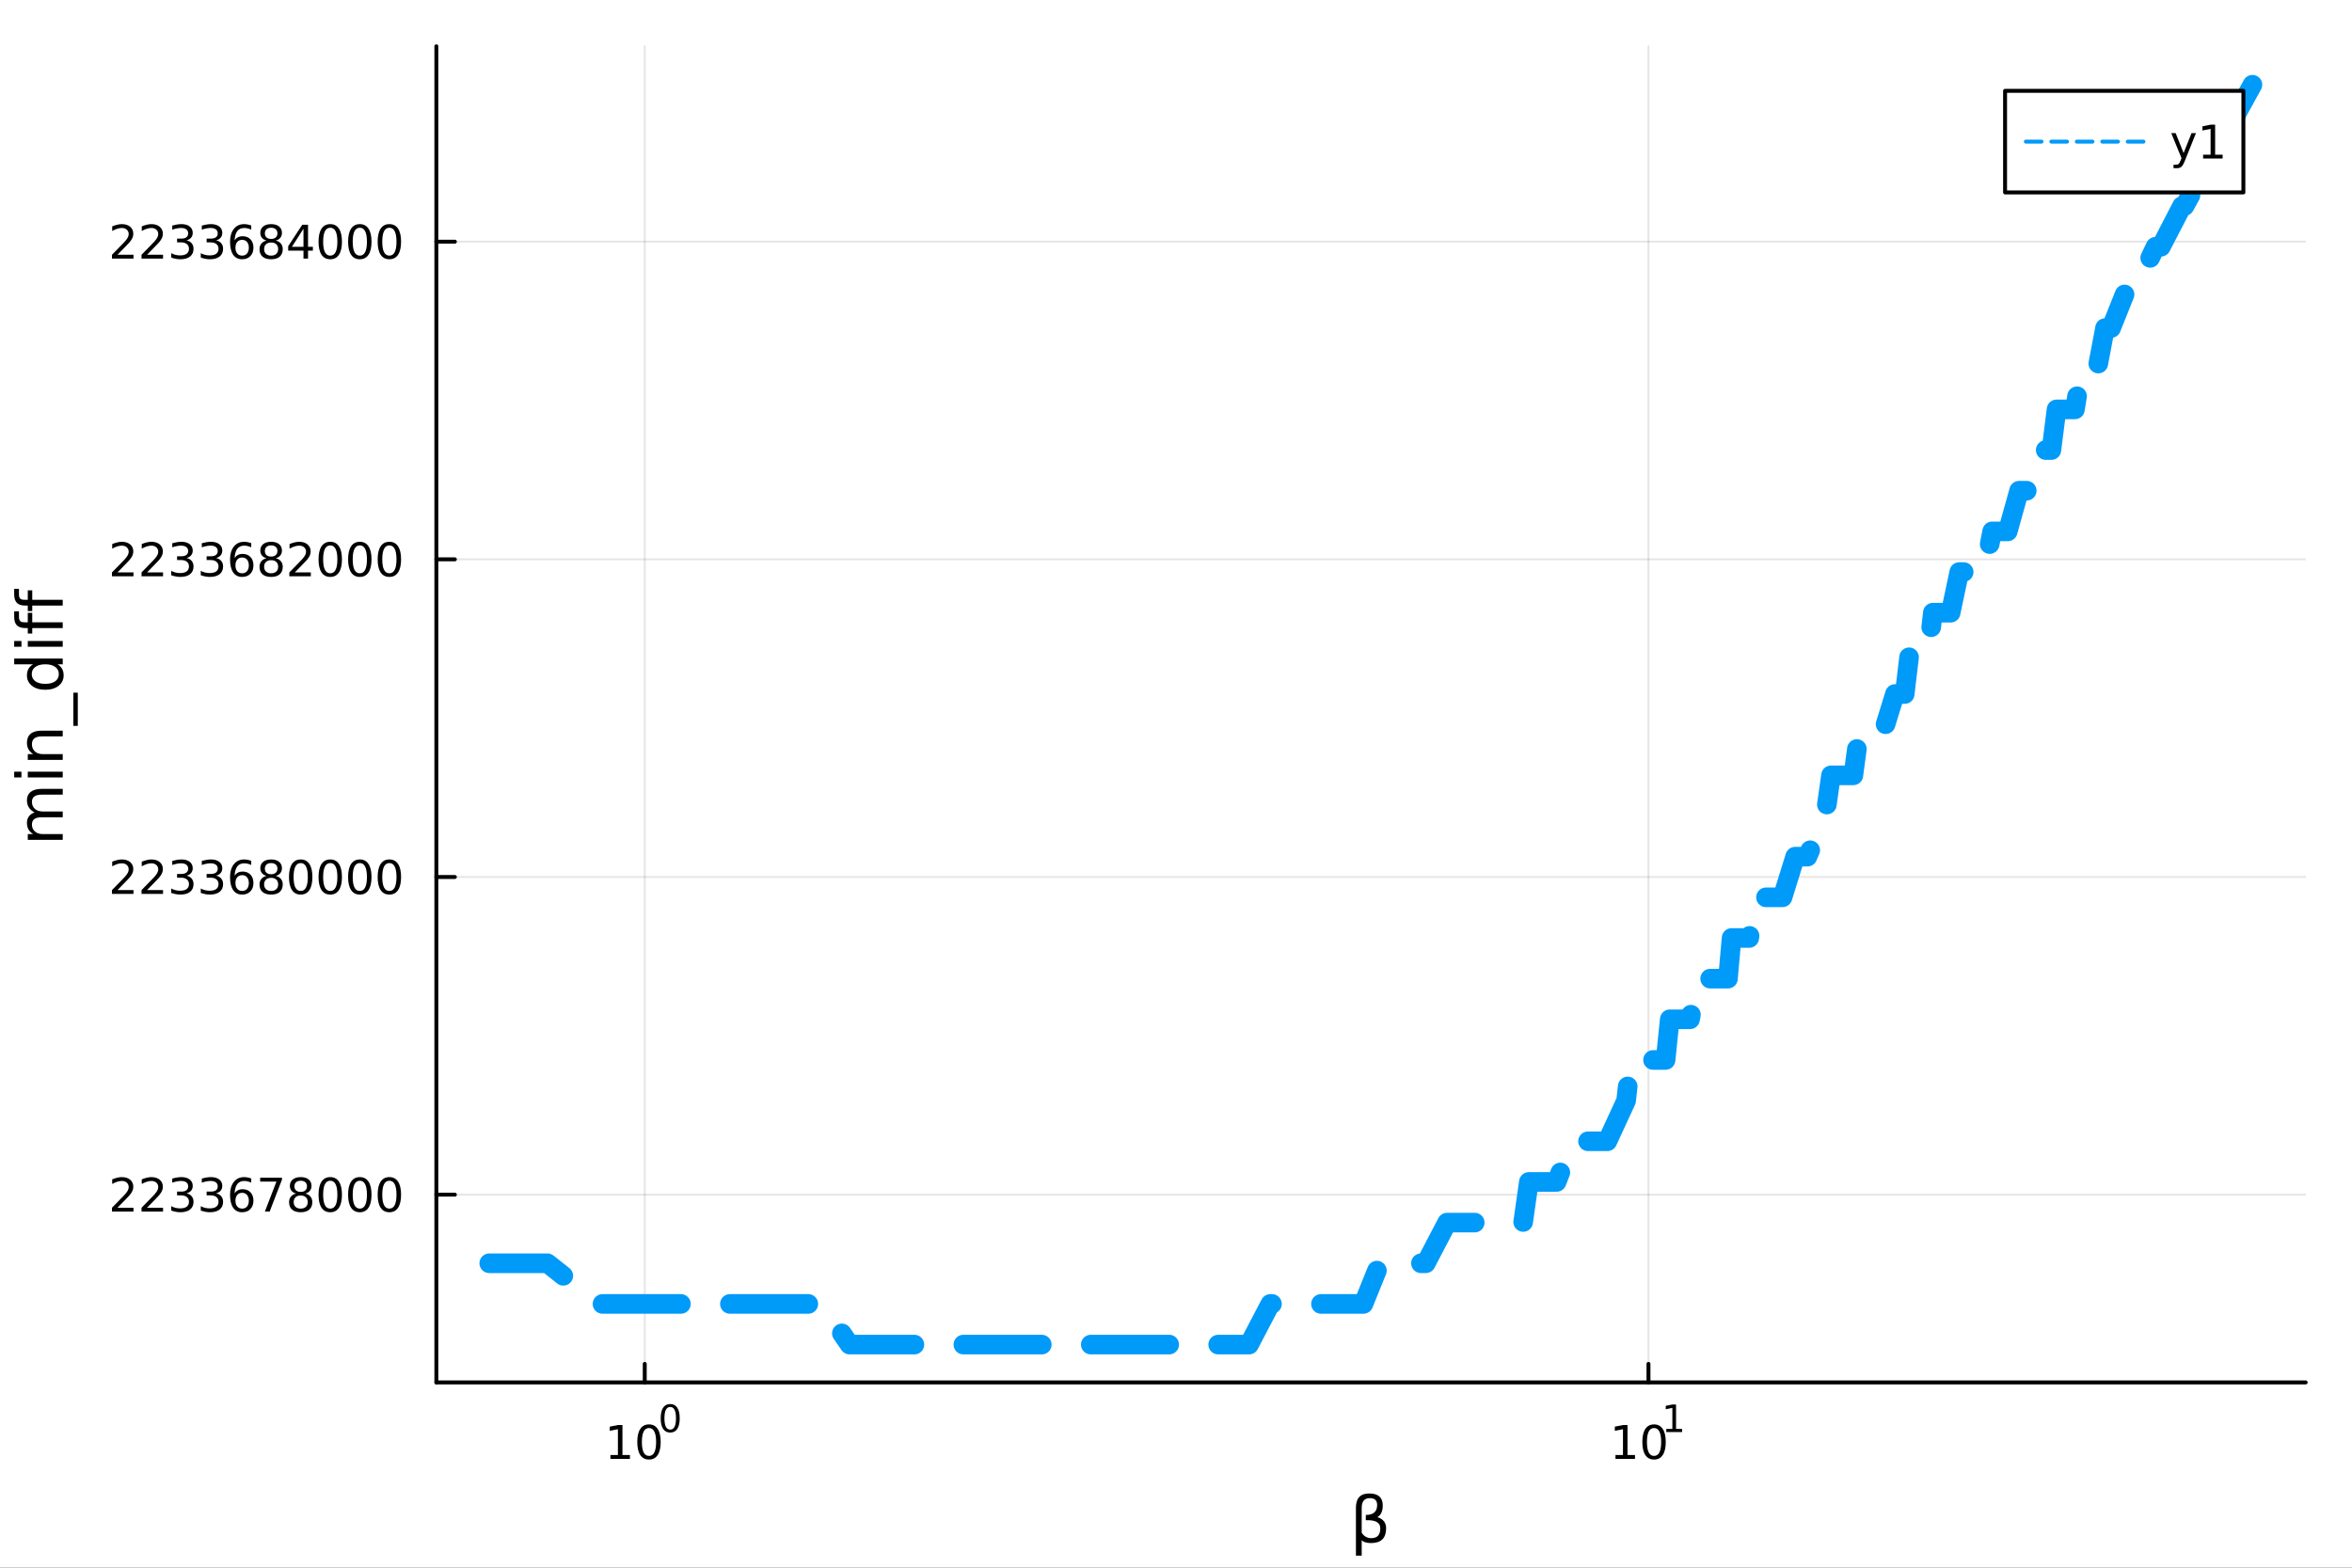 <?xml version="1.0" encoding="utf-8"?>
<svg xmlns="http://www.w3.org/2000/svg" xmlns:xlink="http://www.w3.org/1999/xlink" width="600" height="400" viewBox="0 0 2400 1600">
<rect x="0" y="0" width="2400" height="1600" fill="#333333" stroke="none"/>
<defs>
  <clipPath id="clip610">
    <rect x="0" y="0" width="2400" height="1600"/>
  </clipPath>
</defs>
<path clip-path="url(#clip610)" d="
M0 1600 L2400 1600 L2400 0 L0 0  Z
  " fill="#ffffff" fill-rule="evenodd" fill-opacity="1"/>
<defs>
  <clipPath id="clip611">
    <rect x="480" y="0" width="1681" height="1600"/>
  </clipPath>
</defs>
<path clip-path="url(#clip610)" d="
M445.259 1410.9 L2352.76 1410.9 L2352.76 47.244 L445.259 47.244  Z
  " fill="#ffffff" fill-rule="evenodd" fill-opacity="1"/>
<defs>
  <clipPath id="clip612">
    <rect x="445" y="47" width="1908" height="1365"/>
  </clipPath>
</defs>
<polyline clip-path="url(#clip612)" style="stroke:#000000; stroke-linecap:round; stroke-linejoin:round; stroke-width:2; stroke-opacity:0.1; fill:none" points="
  657.899,1410.9 657.899,47.244 
  "/>
<polyline clip-path="url(#clip612)" style="stroke:#000000; stroke-linecap:round; stroke-linejoin:round; stroke-width:2; stroke-opacity:0.1; fill:none" points="
  1682.12,1410.9 1682.12,47.244 
  "/>
<polyline clip-path="url(#clip610)" style="stroke:#000000; stroke-linecap:round; stroke-linejoin:round; stroke-width:4; stroke-opacity:1; fill:none" points="
  445.259,1410.9 2352.76,1410.9 
  "/>
<polyline clip-path="url(#clip610)" style="stroke:#000000; stroke-linecap:round; stroke-linejoin:round; stroke-width:4; stroke-opacity:1; fill:none" points="
  657.899,1410.9 657.899,1392 
  "/>
<polyline clip-path="url(#clip610)" style="stroke:#000000; stroke-linecap:round; stroke-linejoin:round; stroke-width:4; stroke-opacity:1; fill:none" points="
  1682.12,1410.9 1682.12,1392 
  "/>
<path clip-path="url(#clip610)" d="M622.882 1485.02 L630.521 1485.02 L630.521 1458.66 L622.21 1460.32 L622.21 1456.06 L630.474 1454.4 L635.15 1454.4 L635.15 1485.02 L642.789 1485.02 L642.789 1488.96 L622.882 1488.96 L622.882 1485.02 Z" fill="#000000" fill-rule="evenodd" fill-opacity="1" /><path clip-path="url(#clip610)" d="M662.233 1457.48 Q658.622 1457.48 656.794 1461.04 Q654.988 1464.58 654.988 1471.71 Q654.988 1478.82 656.794 1482.38 Q658.622 1485.92 662.233 1485.92 Q665.868 1485.92 667.673 1482.38 Q669.502 1478.82 669.502 1471.71 Q669.502 1464.58 667.673 1461.04 Q665.868 1457.48 662.233 1457.48 M662.233 1453.77 Q668.044 1453.77 671.099 1458.38 Q674.178 1462.96 674.178 1471.71 Q674.178 1480.44 671.099 1485.04 Q668.044 1489.63 662.233 1489.63 Q656.423 1489.63 653.345 1485.04 Q650.289 1480.44 650.289 1471.71 Q650.289 1462.96 653.345 1458.38 Q656.423 1453.77 662.233 1453.77 Z" fill="#000000" fill-rule="evenodd" fill-opacity="1" /><path clip-path="url(#clip610)" d="M683.883 1435.97 Q680.949 1435.97 679.463 1438.86 Q677.996 1441.74 677.996 1447.53 Q677.996 1453.31 679.463 1456.2 Q680.949 1459.08 683.883 1459.08 Q686.835 1459.08 688.302 1456.2 Q689.788 1453.31 689.788 1447.53 Q689.788 1441.74 688.302 1438.86 Q686.835 1435.97 683.883 1435.97 M683.883 1432.96 Q688.603 1432.96 691.086 1436.7 Q693.587 1440.43 693.587 1447.53 Q693.587 1454.62 691.086 1458.37 Q688.603 1462.09 683.883 1462.09 Q679.162 1462.09 676.66 1458.37 Q674.178 1454.62 674.178 1447.53 Q674.178 1440.43 676.66 1436.7 Q679.162 1432.96 683.883 1432.96 Z" fill="#000000" fill-rule="evenodd" fill-opacity="1" /><path clip-path="url(#clip610)" d="M1648.45 1485.02 L1656.09 1485.02 L1656.09 1458.66 L1647.78 1460.32 L1647.78 1456.06 L1656.04 1454.4 L1660.72 1454.4 L1660.72 1485.02 L1668.36 1485.02 L1668.36 1488.96 L1648.45 1488.96 L1648.45 1485.02 Z" fill="#000000" fill-rule="evenodd" fill-opacity="1" /><path clip-path="url(#clip610)" d="M1687.8 1457.48 Q1684.19 1457.48 1682.36 1461.04 Q1680.56 1464.58 1680.56 1471.71 Q1680.56 1478.82 1682.36 1482.38 Q1684.19 1485.92 1687.8 1485.92 Q1691.44 1485.92 1693.24 1482.38 Q1695.07 1478.82 1695.07 1471.71 Q1695.07 1464.58 1693.24 1461.04 Q1691.44 1457.48 1687.8 1457.48 M1687.8 1453.77 Q1693.61 1453.77 1696.67 1458.38 Q1699.75 1462.96 1699.75 1471.71 Q1699.75 1480.44 1696.67 1485.04 Q1693.61 1489.63 1687.8 1489.63 Q1681.99 1489.63 1678.92 1485.04 Q1675.86 1480.44 1675.86 1471.71 Q1675.86 1462.96 1678.92 1458.38 Q1681.99 1453.77 1687.8 1453.77 Z" fill="#000000" fill-rule="evenodd" fill-opacity="1" /><path clip-path="url(#clip610)" d="M1700.29 1458.35 L1706.5 1458.35 L1706.5 1436.93 L1699.75 1438.28 L1699.75 1434.82 L1706.46 1433.47 L1710.26 1433.47 L1710.26 1458.35 L1716.47 1458.35 L1716.47 1461.55 L1700.29 1461.55 L1700.29 1458.35 Z" fill="#000000" fill-rule="evenodd" fill-opacity="1" /><path clip-path="url(#clip610)" d="M1389.49 1571.99 L1389.49 1587.74 L1383.6 1587.74 L1383.6 1538.76 Q1383.6 1524.25 1397.16 1524.25 Q1410.97 1524.25 1410.97 1536.5 Q1410.97 1545.22 1405.5 1548.4 Q1414.41 1551.27 1414.41 1559.77 Q1414.41 1574.85 1399.07 1574.85 Q1392.32 1574.85 1389.49 1571.99 M1389.49 1564.35 Q1393.02 1569.86 1399.29 1569.86 Q1408.46 1569.86 1408.46 1559.86 Q1408.46 1550.89 1393.69 1551.59 L1393.69 1546.18 Q1405.25 1546.18 1405.25 1535.99 Q1405.25 1529.02 1397.8 1529.02 Q1389.49 1529.02 1389.49 1538.95 L1389.49 1564.35 Z" fill="#000000" fill-rule="evenodd" fill-opacity="1" /><polyline clip-path="url(#clip612)" style="stroke:#000000; stroke-linecap:round; stroke-linejoin:round; stroke-width:2; stroke-opacity:0.1; fill:none" points="
  445.259,1219.28 2352.76,1219.28 
  "/>
<polyline clip-path="url(#clip612)" style="stroke:#000000; stroke-linecap:round; stroke-linejoin:round; stroke-width:2; stroke-opacity:0.1; fill:none" points="
  445.259,895.066 2352.76,895.066 
  "/>
<polyline clip-path="url(#clip612)" style="stroke:#000000; stroke-linecap:round; stroke-linejoin:round; stroke-width:2; stroke-opacity:0.1; fill:none" points="
  445.259,570.856 2352.76,570.856 
  "/>
<polyline clip-path="url(#clip612)" style="stroke:#000000; stroke-linecap:round; stroke-linejoin:round; stroke-width:2; stroke-opacity:0.1; fill:none" points="
  445.259,246.646 2352.76,246.646 
  "/>
<polyline clip-path="url(#clip610)" style="stroke:#000000; stroke-linecap:round; stroke-linejoin:round; stroke-width:4; stroke-opacity:1; fill:none" points="
  445.259,1410.9 445.259,47.244 
  "/>
<polyline clip-path="url(#clip610)" style="stroke:#000000; stroke-linecap:round; stroke-linejoin:round; stroke-width:4; stroke-opacity:1; fill:none" points="
  445.259,1219.28 464.156,1219.28 
  "/>
<polyline clip-path="url(#clip610)" style="stroke:#000000; stroke-linecap:round; stroke-linejoin:round; stroke-width:4; stroke-opacity:1; fill:none" points="
  445.259,895.066 464.156,895.066 
  "/>
<polyline clip-path="url(#clip610)" style="stroke:#000000; stroke-linecap:round; stroke-linejoin:round; stroke-width:4; stroke-opacity:1; fill:none" points="
  445.259,570.856 464.156,570.856 
  "/>
<polyline clip-path="url(#clip610)" style="stroke:#000000; stroke-linecap:round; stroke-linejoin:round; stroke-width:4; stroke-opacity:1; fill:none" points="
  445.259,246.646 464.156,246.646 
  "/>
<path clip-path="url(#clip610)" d="M119.885 1232.62 L136.204 1232.62 L136.204 1236.56 L114.26 1236.56 L114.26 1232.62 Q116.922 1229.87 121.505 1225.24 Q126.112 1220.58 127.292 1219.24 Q129.538 1216.72 130.417 1214.98 Q131.32 1213.22 131.32 1211.53 Q131.32 1208.78 129.376 1207.04 Q127.455 1205.31 124.353 1205.31 Q122.154 1205.31 119.7 1206.07 Q117.269 1206.83 114.492 1208.38 L114.492 1203.66 Q117.316 1202.53 119.769 1201.95 Q122.223 1201.37 124.26 1201.37 Q129.63 1201.37 132.825 1204.06 Q136.019 1206.74 136.019 1211.23 Q136.019 1213.36 135.209 1215.28 Q134.422 1217.18 132.316 1219.77 Q131.737 1220.44 128.635 1223.66 Q125.533 1226.86 119.885 1232.62 Z" fill="#000000" fill-rule="evenodd" fill-opacity="1" /><path clip-path="url(#clip610)" d="M150.047 1232.62 L166.366 1232.62 L166.366 1236.56 L144.422 1236.56 L144.422 1232.62 Q147.084 1229.87 151.667 1225.24 Q156.274 1220.58 157.454 1219.24 Q159.7 1216.72 160.579 1214.98 Q161.482 1213.22 161.482 1211.53 Q161.482 1208.78 159.538 1207.04 Q157.616 1205.31 154.515 1205.31 Q152.316 1205.31 149.862 1206.07 Q147.431 1206.83 144.654 1208.38 L144.654 1203.66 Q147.478 1202.53 149.931 1201.95 Q152.385 1201.37 154.422 1201.37 Q159.792 1201.37 162.987 1204.06 Q166.181 1206.74 166.181 1211.23 Q166.181 1213.36 165.371 1215.28 Q164.584 1217.18 162.477 1219.77 Q161.899 1220.44 158.797 1223.66 Q155.695 1226.86 150.047 1232.62 Z" fill="#000000" fill-rule="evenodd" fill-opacity="1" /><path clip-path="url(#clip610)" d="M190.348 1217.92 Q193.704 1218.64 195.579 1220.91 Q197.477 1223.18 197.477 1226.51 Q197.477 1231.63 193.959 1234.43 Q190.44 1237.23 183.959 1237.23 Q181.783 1237.23 179.468 1236.79 Q177.176 1236.37 174.723 1235.51 L174.723 1231 Q176.667 1232.13 178.982 1232.71 Q181.297 1233.29 183.82 1233.29 Q188.218 1233.29 190.51 1231.56 Q192.825 1229.82 192.825 1226.51 Q192.825 1223.45 190.672 1221.74 Q188.542 1220 184.723 1220 L180.695 1220 L180.695 1216.16 L184.908 1216.16 Q188.357 1216.16 190.186 1214.8 Q192.014 1213.41 192.014 1210.82 Q192.014 1208.15 190.116 1206.74 Q188.241 1205.31 184.723 1205.31 Q182.801 1205.31 180.602 1205.72 Q178.403 1206.14 175.764 1207.02 L175.764 1202.85 Q178.426 1202.11 180.741 1201.74 Q183.079 1201.37 185.139 1201.37 Q190.463 1201.37 193.565 1203.8 Q196.667 1206.21 196.667 1210.33 Q196.667 1213.2 195.024 1215.19 Q193.38 1217.16 190.348 1217.92 Z" fill="#000000" fill-rule="evenodd" fill-opacity="1" /><path clip-path="url(#clip610)" d="M220.51 1217.92 Q223.866 1218.64 225.741 1220.91 Q227.639 1223.18 227.639 1226.51 Q227.639 1231.63 224.121 1234.43 Q220.602 1237.23 214.121 1237.23 Q211.945 1237.23 209.63 1236.79 Q207.338 1236.37 204.885 1235.51 L204.885 1231 Q206.829 1232.13 209.144 1232.71 Q211.459 1233.29 213.982 1233.29 Q218.38 1233.29 220.672 1231.56 Q222.986 1229.82 222.986 1226.51 Q222.986 1223.45 220.834 1221.74 Q218.704 1220 214.885 1220 L210.857 1220 L210.857 1216.16 L215.07 1216.16 Q218.519 1216.16 220.348 1214.8 Q222.176 1213.41 222.176 1210.82 Q222.176 1208.15 220.278 1206.74 Q218.403 1205.31 214.885 1205.31 Q212.963 1205.31 210.764 1205.72 Q208.565 1206.14 205.926 1207.02 L205.926 1202.85 Q208.588 1202.11 210.903 1201.74 Q213.241 1201.37 215.301 1201.37 Q220.625 1201.37 223.727 1203.8 Q226.829 1206.21 226.829 1210.33 Q226.829 1213.2 225.185 1215.19 Q223.542 1217.16 220.51 1217.92 Z" fill="#000000" fill-rule="evenodd" fill-opacity="1" /><path clip-path="url(#clip610)" d="M247.084 1217.41 Q243.935 1217.41 242.084 1219.57 Q240.255 1221.72 240.255 1225.47 Q240.255 1229.19 242.084 1231.37 Q243.935 1233.52 247.084 1233.52 Q250.232 1233.52 252.06 1231.37 Q253.912 1229.19 253.912 1225.47 Q253.912 1221.72 252.06 1219.57 Q250.232 1217.41 247.084 1217.41 M256.366 1202.76 L256.366 1207.02 Q254.607 1206.19 252.801 1205.75 Q251.019 1205.31 249.259 1205.31 Q244.63 1205.31 242.176 1208.43 Q239.746 1211.56 239.398 1217.88 Q240.764 1215.86 242.824 1214.8 Q244.884 1213.71 247.361 1213.71 Q252.57 1213.71 255.579 1216.88 Q258.611 1220.03 258.611 1225.47 Q258.611 1230.79 255.463 1234.01 Q252.315 1237.23 247.084 1237.23 Q241.088 1237.23 237.917 1232.64 Q234.746 1228.04 234.746 1219.31 Q234.746 1211.12 238.634 1206.25 Q242.523 1201.37 249.074 1201.37 Q250.833 1201.37 252.616 1201.72 Q254.421 1202.07 256.366 1202.76 Z" fill="#000000" fill-rule="evenodd" fill-opacity="1" /><path clip-path="url(#clip610)" d="M265.486 1202 L287.708 1202 L287.708 1203.99 L275.162 1236.56 L270.278 1236.56 L282.083 1205.93 L265.486 1205.93 L265.486 1202 Z" fill="#000000" fill-rule="evenodd" fill-opacity="1" /><path clip-path="url(#clip610)" d="M306.829 1220.14 Q303.495 1220.14 301.574 1221.93 Q299.676 1223.71 299.676 1226.83 Q299.676 1229.96 301.574 1231.74 Q303.495 1233.52 306.829 1233.52 Q310.162 1233.52 312.083 1231.74 Q314.004 1229.94 314.004 1226.83 Q314.004 1223.71 312.083 1221.93 Q310.185 1220.14 306.829 1220.14 M302.153 1218.15 Q299.143 1217.41 297.454 1215.35 Q295.787 1213.29 295.787 1210.33 Q295.787 1206.19 298.727 1203.78 Q301.69 1201.37 306.829 1201.37 Q311.991 1201.37 314.93 1203.78 Q317.87 1206.19 317.87 1210.33 Q317.87 1213.29 316.18 1215.35 Q314.514 1217.41 311.528 1218.15 Q314.907 1218.94 316.782 1221.23 Q318.68 1223.52 318.68 1226.83 Q318.68 1231.86 315.602 1234.54 Q312.546 1237.23 306.829 1237.23 Q301.111 1237.23 298.032 1234.54 Q294.977 1231.86 294.977 1226.83 Q294.977 1223.52 296.875 1221.23 Q298.773 1218.94 302.153 1218.15 M300.44 1210.77 Q300.44 1213.45 302.106 1214.96 Q303.796 1216.46 306.829 1216.46 Q309.838 1216.46 311.528 1214.96 Q313.241 1213.45 313.241 1210.77 Q313.241 1208.08 311.528 1206.58 Q309.838 1205.07 306.829 1205.07 Q303.796 1205.07 302.106 1206.58 Q300.44 1208.08 300.44 1210.77 Z" fill="#000000" fill-rule="evenodd" fill-opacity="1" /><path clip-path="url(#clip610)" d="M336.99 1205.07 Q333.379 1205.07 331.551 1208.64 Q329.745 1212.18 329.745 1219.31 Q329.745 1226.42 331.551 1229.98 Q333.379 1233.52 336.99 1233.52 Q340.625 1233.52 342.43 1229.98 Q344.259 1226.42 344.259 1219.31 Q344.259 1212.18 342.43 1208.64 Q340.625 1205.07 336.99 1205.07 M336.99 1201.37 Q342.801 1201.37 345.856 1205.98 Q348.935 1210.56 348.935 1219.31 Q348.935 1228.04 345.856 1232.64 Q342.801 1237.23 336.99 1237.23 Q331.18 1237.23 328.102 1232.64 Q325.046 1228.04 325.046 1219.31 Q325.046 1210.56 328.102 1205.98 Q331.18 1201.37 336.99 1201.37 Z" fill="#000000" fill-rule="evenodd" fill-opacity="1" /><path clip-path="url(#clip610)" d="M367.152 1205.07 Q363.541 1205.07 361.713 1208.64 Q359.907 1212.18 359.907 1219.31 Q359.907 1226.42 361.713 1229.98 Q363.541 1233.52 367.152 1233.52 Q370.787 1233.52 372.592 1229.98 Q374.421 1226.42 374.421 1219.31 Q374.421 1212.18 372.592 1208.64 Q370.787 1205.07 367.152 1205.07 M367.152 1201.37 Q372.962 1201.37 376.018 1205.98 Q379.097 1210.56 379.097 1219.31 Q379.097 1228.04 376.018 1232.64 Q372.962 1237.23 367.152 1237.23 Q361.342 1237.23 358.263 1232.64 Q355.208 1228.04 355.208 1219.31 Q355.208 1210.56 358.263 1205.98 Q361.342 1201.37 367.152 1201.37 Z" fill="#000000" fill-rule="evenodd" fill-opacity="1" /><path clip-path="url(#clip610)" d="M397.314 1205.07 Q393.703 1205.07 391.874 1208.64 Q390.069 1212.18 390.069 1219.31 Q390.069 1226.42 391.874 1229.98 Q393.703 1233.52 397.314 1233.52 Q400.948 1233.52 402.754 1229.98 Q404.583 1226.42 404.583 1219.31 Q404.583 1212.18 402.754 1208.64 Q400.948 1205.07 397.314 1205.07 M397.314 1201.37 Q403.124 1201.37 406.18 1205.98 Q409.259 1210.56 409.259 1219.31 Q409.259 1228.04 406.18 1232.64 Q403.124 1237.23 397.314 1237.23 Q391.504 1237.23 388.425 1232.64 Q385.37 1228.04 385.37 1219.31 Q385.37 1210.56 388.425 1205.98 Q391.504 1201.37 397.314 1201.37 Z" fill="#000000" fill-rule="evenodd" fill-opacity="1" /><path clip-path="url(#clip610)" d="M119.885 908.411 L136.204 908.411 L136.204 912.346 L114.26 912.346 L114.26 908.411 Q116.922 905.656 121.505 901.026 Q126.112 896.374 127.292 895.031 Q129.538 892.508 130.417 890.772 Q131.32 889.013 131.32 887.323 Q131.32 884.568 129.376 882.832 Q127.455 881.096 124.353 881.096 Q122.154 881.096 119.7 881.86 Q117.269 882.624 114.492 884.175 L114.492 879.452 Q117.316 878.318 119.769 877.74 Q122.223 877.161 124.26 877.161 Q129.63 877.161 132.825 879.846 Q136.019 882.531 136.019 887.022 Q136.019 889.151 135.209 891.073 Q134.422 892.971 132.316 895.563 Q131.737 896.235 128.635 899.452 Q125.533 902.647 119.885 908.411 Z" fill="#000000" fill-rule="evenodd" fill-opacity="1" /><path clip-path="url(#clip610)" d="M150.047 908.411 L166.366 908.411 L166.366 912.346 L144.422 912.346 L144.422 908.411 Q147.084 905.656 151.667 901.026 Q156.274 896.374 157.454 895.031 Q159.7 892.508 160.579 890.772 Q161.482 889.013 161.482 887.323 Q161.482 884.568 159.538 882.832 Q157.616 881.096 154.515 881.096 Q152.316 881.096 149.862 881.86 Q147.431 882.624 144.654 884.175 L144.654 879.452 Q147.478 878.318 149.931 877.74 Q152.385 877.161 154.422 877.161 Q159.792 877.161 162.987 879.846 Q166.181 882.531 166.181 887.022 Q166.181 889.151 165.371 891.073 Q164.584 892.971 162.477 895.563 Q161.899 896.235 158.797 899.452 Q155.695 902.647 150.047 908.411 Z" fill="#000000" fill-rule="evenodd" fill-opacity="1" /><path clip-path="url(#clip610)" d="M190.348 893.712 Q193.704 894.429 195.579 896.698 Q197.477 898.966 197.477 902.3 Q197.477 907.415 193.959 910.216 Q190.44 913.017 183.959 913.017 Q181.783 913.017 179.468 912.577 Q177.176 912.161 174.723 911.304 L174.723 906.79 Q176.667 907.925 178.982 908.503 Q181.297 909.082 183.82 909.082 Q188.218 909.082 190.51 907.346 Q192.825 905.61 192.825 902.3 Q192.825 899.244 190.672 897.531 Q188.542 895.795 184.723 895.795 L180.695 895.795 L180.695 891.952 L184.908 891.952 Q188.357 891.952 190.186 890.587 Q192.014 889.198 192.014 886.605 Q192.014 883.943 190.116 882.531 Q188.241 881.096 184.723 881.096 Q182.801 881.096 180.602 881.513 Q178.403 881.929 175.764 882.809 L175.764 878.642 Q178.426 877.902 180.741 877.531 Q183.079 877.161 185.139 877.161 Q190.463 877.161 193.565 879.591 Q196.667 881.999 196.667 886.119 Q196.667 888.989 195.024 890.98 Q193.38 892.948 190.348 893.712 Z" fill="#000000" fill-rule="evenodd" fill-opacity="1" /><path clip-path="url(#clip610)" d="M220.51 893.712 Q223.866 894.429 225.741 896.698 Q227.639 898.966 227.639 902.3 Q227.639 907.415 224.121 910.216 Q220.602 913.017 214.121 913.017 Q211.945 913.017 209.63 912.577 Q207.338 912.161 204.885 911.304 L204.885 906.79 Q206.829 907.925 209.144 908.503 Q211.459 909.082 213.982 909.082 Q218.38 909.082 220.672 907.346 Q222.986 905.61 222.986 902.3 Q222.986 899.244 220.834 897.531 Q218.704 895.795 214.885 895.795 L210.857 895.795 L210.857 891.952 L215.07 891.952 Q218.519 891.952 220.348 890.587 Q222.176 889.198 222.176 886.605 Q222.176 883.943 220.278 882.531 Q218.403 881.096 214.885 881.096 Q212.963 881.096 210.764 881.513 Q208.565 881.929 205.926 882.809 L205.926 878.642 Q208.588 877.902 210.903 877.531 Q213.241 877.161 215.301 877.161 Q220.625 877.161 223.727 879.591 Q226.829 881.999 226.829 886.119 Q226.829 888.989 225.185 890.98 Q223.542 892.948 220.51 893.712 Z" fill="#000000" fill-rule="evenodd" fill-opacity="1" /><path clip-path="url(#clip610)" d="M247.084 893.202 Q243.935 893.202 242.084 895.355 Q240.255 897.508 240.255 901.258 Q240.255 904.985 242.084 907.161 Q243.935 909.313 247.084 909.313 Q250.232 909.313 252.06 907.161 Q253.912 904.985 253.912 901.258 Q253.912 897.508 252.06 895.355 Q250.232 893.202 247.084 893.202 M256.366 878.55 L256.366 882.809 Q254.607 881.976 252.801 881.536 Q251.019 881.096 249.259 881.096 Q244.63 881.096 242.176 884.221 Q239.746 887.346 239.398 893.665 Q240.764 891.651 242.824 890.587 Q244.884 889.499 247.361 889.499 Q252.57 889.499 255.579 892.67 Q258.611 895.818 258.611 901.258 Q258.611 906.582 255.463 909.8 Q252.315 913.017 247.084 913.017 Q241.088 913.017 237.917 908.434 Q234.746 903.827 234.746 895.101 Q234.746 886.906 238.634 882.045 Q242.523 877.161 249.074 877.161 Q250.833 877.161 252.616 877.508 Q254.421 877.855 256.366 878.55 Z" fill="#000000" fill-rule="evenodd" fill-opacity="1" /><path clip-path="url(#clip610)" d="M276.667 895.934 Q273.333 895.934 271.412 897.716 Q269.514 899.499 269.514 902.624 Q269.514 905.749 271.412 907.531 Q273.333 909.313 276.667 909.313 Q280 909.313 281.921 907.531 Q283.843 905.725 283.843 902.624 Q283.843 899.499 281.921 897.716 Q280.023 895.934 276.667 895.934 M271.991 893.943 Q268.982 893.202 267.292 891.142 Q265.625 889.082 265.625 886.119 Q265.625 881.976 268.565 879.568 Q271.528 877.161 276.667 877.161 Q281.829 877.161 284.769 879.568 Q287.708 881.976 287.708 886.119 Q287.708 889.082 286.018 891.142 Q284.352 893.202 281.366 893.943 Q284.745 894.73 286.62 897.022 Q288.518 899.313 288.518 902.624 Q288.518 907.647 285.44 910.332 Q282.384 913.017 276.667 913.017 Q270.949 913.017 267.87 910.332 Q264.815 907.647 264.815 902.624 Q264.815 899.313 266.713 897.022 Q268.611 894.73 271.991 893.943 M270.278 886.559 Q270.278 889.244 271.944 890.749 Q273.634 892.253 276.667 892.253 Q279.676 892.253 281.366 890.749 Q283.079 889.244 283.079 886.559 Q283.079 883.874 281.366 882.369 Q279.676 880.864 276.667 880.864 Q273.634 880.864 271.944 882.369 Q270.278 883.874 270.278 886.559 Z" fill="#000000" fill-rule="evenodd" fill-opacity="1" /><path clip-path="url(#clip610)" d="M306.829 880.864 Q303.217 880.864 301.389 884.429 Q299.583 887.971 299.583 895.101 Q299.583 902.207 301.389 905.772 Q303.217 909.313 306.829 909.313 Q310.463 909.313 312.268 905.772 Q314.097 902.207 314.097 895.101 Q314.097 887.971 312.268 884.429 Q310.463 880.864 306.829 880.864 M306.829 877.161 Q312.639 877.161 315.694 881.767 Q318.773 886.351 318.773 895.101 Q318.773 903.827 315.694 908.434 Q312.639 913.017 306.829 913.017 Q301.018 913.017 297.94 908.434 Q294.884 903.827 294.884 895.101 Q294.884 886.351 297.94 881.767 Q301.018 877.161 306.829 877.161 Z" fill="#000000" fill-rule="evenodd" fill-opacity="1" /><path clip-path="url(#clip610)" d="M336.99 880.864 Q333.379 880.864 331.551 884.429 Q329.745 887.971 329.745 895.101 Q329.745 902.207 331.551 905.772 Q333.379 909.313 336.99 909.313 Q340.625 909.313 342.43 905.772 Q344.259 902.207 344.259 895.101 Q344.259 887.971 342.43 884.429 Q340.625 880.864 336.99 880.864 M336.99 877.161 Q342.801 877.161 345.856 881.767 Q348.935 886.351 348.935 895.101 Q348.935 903.827 345.856 908.434 Q342.801 913.017 336.99 913.017 Q331.18 913.017 328.102 908.434 Q325.046 903.827 325.046 895.101 Q325.046 886.351 328.102 881.767 Q331.18 877.161 336.99 877.161 Z" fill="#000000" fill-rule="evenodd" fill-opacity="1" /><path clip-path="url(#clip610)" d="M367.152 880.864 Q363.541 880.864 361.713 884.429 Q359.907 887.971 359.907 895.101 Q359.907 902.207 361.713 905.772 Q363.541 909.313 367.152 909.313 Q370.787 909.313 372.592 905.772 Q374.421 902.207 374.421 895.101 Q374.421 887.971 372.592 884.429 Q370.787 880.864 367.152 880.864 M367.152 877.161 Q372.962 877.161 376.018 881.767 Q379.097 886.351 379.097 895.101 Q379.097 903.827 376.018 908.434 Q372.962 913.017 367.152 913.017 Q361.342 913.017 358.263 908.434 Q355.208 903.827 355.208 895.101 Q355.208 886.351 358.263 881.767 Q361.342 877.161 367.152 877.161 Z" fill="#000000" fill-rule="evenodd" fill-opacity="1" /><path clip-path="url(#clip610)" d="M397.314 880.864 Q393.703 880.864 391.874 884.429 Q390.069 887.971 390.069 895.101 Q390.069 902.207 391.874 905.772 Q393.703 909.313 397.314 909.313 Q400.948 909.313 402.754 905.772 Q404.583 902.207 404.583 895.101 Q404.583 887.971 402.754 884.429 Q400.948 880.864 397.314 880.864 M397.314 877.161 Q403.124 877.161 406.18 881.767 Q409.259 886.351 409.259 895.101 Q409.259 903.827 406.18 908.434 Q403.124 913.017 397.314 913.017 Q391.504 913.017 388.425 908.434 Q385.37 903.827 385.37 895.101 Q385.37 886.351 388.425 881.767 Q391.504 877.161 397.314 877.161 Z" fill="#000000" fill-rule="evenodd" fill-opacity="1" /><path clip-path="url(#clip610)" d="M119.885 584.201 L136.204 584.201 L136.204 588.136 L114.26 588.136 L114.26 584.201 Q116.922 581.446 121.505 576.817 Q126.112 572.164 127.292 570.821 Q129.538 568.298 130.417 566.562 Q131.32 564.803 131.32 563.113 Q131.32 560.358 129.376 558.622 Q127.455 556.886 124.353 556.886 Q122.154 556.886 119.7 557.65 Q117.269 558.414 114.492 559.965 L114.492 555.243 Q117.316 554.108 119.769 553.53 Q122.223 552.951 124.26 552.951 Q129.63 552.951 132.825 555.636 Q136.019 558.321 136.019 562.812 Q136.019 564.942 135.209 566.863 Q134.422 568.761 132.316 571.354 Q131.737 572.025 128.635 575.243 Q125.533 578.437 119.885 584.201 Z" fill="#000000" fill-rule="evenodd" fill-opacity="1" /><path clip-path="url(#clip610)" d="M150.047 584.201 L166.366 584.201 L166.366 588.136 L144.422 588.136 L144.422 584.201 Q147.084 581.446 151.667 576.817 Q156.274 572.164 157.454 570.821 Q159.7 568.298 160.579 566.562 Q161.482 564.803 161.482 563.113 Q161.482 560.358 159.538 558.622 Q157.616 556.886 154.515 556.886 Q152.316 556.886 149.862 557.65 Q147.431 558.414 144.654 559.965 L144.654 555.243 Q147.478 554.108 149.931 553.53 Q152.385 552.951 154.422 552.951 Q159.792 552.951 162.987 555.636 Q166.181 558.321 166.181 562.812 Q166.181 564.942 165.371 566.863 Q164.584 568.761 162.477 571.354 Q161.899 572.025 158.797 575.243 Q155.695 578.437 150.047 584.201 Z" fill="#000000" fill-rule="evenodd" fill-opacity="1" /><path clip-path="url(#clip610)" d="M190.348 569.502 Q193.704 570.219 195.579 572.488 Q197.477 574.756 197.477 578.09 Q197.477 583.205 193.959 586.006 Q190.44 588.807 183.959 588.807 Q181.783 588.807 179.468 588.367 Q177.176 587.951 174.723 587.094 L174.723 582.58 Q176.667 583.715 178.982 584.293 Q181.297 584.872 183.82 584.872 Q188.218 584.872 190.51 583.136 Q192.825 581.4 192.825 578.09 Q192.825 575.034 190.672 573.321 Q188.542 571.585 184.723 571.585 L180.695 571.585 L180.695 567.743 L184.908 567.743 Q188.357 567.743 190.186 566.377 Q192.014 564.988 192.014 562.395 Q192.014 559.733 190.116 558.321 Q188.241 556.886 184.723 556.886 Q182.801 556.886 180.602 557.303 Q178.403 557.719 175.764 558.599 L175.764 554.432 Q178.426 553.692 180.741 553.321 Q183.079 552.951 185.139 552.951 Q190.463 552.951 193.565 555.382 Q196.667 557.789 196.667 561.909 Q196.667 564.78 195.024 566.77 Q193.38 568.738 190.348 569.502 Z" fill="#000000" fill-rule="evenodd" fill-opacity="1" /><path clip-path="url(#clip610)" d="M220.51 569.502 Q223.866 570.219 225.741 572.488 Q227.639 574.756 227.639 578.09 Q227.639 583.205 224.121 586.006 Q220.602 588.807 214.121 588.807 Q211.945 588.807 209.63 588.367 Q207.338 587.951 204.885 587.094 L204.885 582.58 Q206.829 583.715 209.144 584.293 Q211.459 584.872 213.982 584.872 Q218.38 584.872 220.672 583.136 Q222.986 581.4 222.986 578.09 Q222.986 575.034 220.834 573.321 Q218.704 571.585 214.885 571.585 L210.857 571.585 L210.857 567.743 L215.07 567.743 Q218.519 567.743 220.348 566.377 Q222.176 564.988 222.176 562.395 Q222.176 559.733 220.278 558.321 Q218.403 556.886 214.885 556.886 Q212.963 556.886 210.764 557.303 Q208.565 557.719 205.926 558.599 L205.926 554.432 Q208.588 553.692 210.903 553.321 Q213.241 552.951 215.301 552.951 Q220.625 552.951 223.727 555.382 Q226.829 557.789 226.829 561.909 Q226.829 564.78 225.185 566.77 Q223.542 568.738 220.51 569.502 Z" fill="#000000" fill-rule="evenodd" fill-opacity="1" /><path clip-path="url(#clip610)" d="M247.084 568.993 Q243.935 568.993 242.084 571.145 Q240.255 573.298 240.255 577.048 Q240.255 580.775 242.084 582.951 Q243.935 585.104 247.084 585.104 Q250.232 585.104 252.06 582.951 Q253.912 580.775 253.912 577.048 Q253.912 573.298 252.06 571.145 Q250.232 568.993 247.084 568.993 M256.366 554.34 L256.366 558.599 Q254.607 557.766 252.801 557.326 Q251.019 556.886 249.259 556.886 Q244.63 556.886 242.176 560.011 Q239.746 563.136 239.398 569.456 Q240.764 567.442 242.824 566.377 Q244.884 565.289 247.361 565.289 Q252.57 565.289 255.579 568.46 Q258.611 571.608 258.611 577.048 Q258.611 582.372 255.463 585.59 Q252.315 588.807 247.084 588.807 Q241.088 588.807 237.917 584.224 Q234.746 579.617 234.746 570.891 Q234.746 562.696 238.634 557.835 Q242.523 552.951 249.074 552.951 Q250.833 552.951 252.616 553.298 Q254.421 553.645 256.366 554.34 Z" fill="#000000" fill-rule="evenodd" fill-opacity="1" /><path clip-path="url(#clip610)" d="M276.667 571.724 Q273.333 571.724 271.412 573.506 Q269.514 575.289 269.514 578.414 Q269.514 581.539 271.412 583.321 Q273.333 585.104 276.667 585.104 Q280 585.104 281.921 583.321 Q283.843 581.516 283.843 578.414 Q283.843 575.289 281.921 573.506 Q280.023 571.724 276.667 571.724 M271.991 569.733 Q268.982 568.993 267.292 566.932 Q265.625 564.872 265.625 561.909 Q265.625 557.766 268.565 555.358 Q271.528 552.951 276.667 552.951 Q281.829 552.951 284.769 555.358 Q287.708 557.766 287.708 561.909 Q287.708 564.872 286.018 566.932 Q284.352 568.993 281.366 569.733 Q284.745 570.52 286.62 572.812 Q288.518 575.104 288.518 578.414 Q288.518 583.437 285.44 586.122 Q282.384 588.807 276.667 588.807 Q270.949 588.807 267.87 586.122 Q264.815 583.437 264.815 578.414 Q264.815 575.104 266.713 572.812 Q268.611 570.52 271.991 569.733 M270.278 562.349 Q270.278 565.034 271.944 566.539 Q273.634 568.043 276.667 568.043 Q279.676 568.043 281.366 566.539 Q283.079 565.034 283.079 562.349 Q283.079 559.664 281.366 558.159 Q279.676 556.655 276.667 556.655 Q273.634 556.655 271.944 558.159 Q270.278 559.664 270.278 562.349 Z" fill="#000000" fill-rule="evenodd" fill-opacity="1" /><path clip-path="url(#clip610)" d="M300.856 584.201 L317.176 584.201 L317.176 588.136 L295.231 588.136 L295.231 584.201 Q297.893 581.446 302.477 576.817 Q307.083 572.164 308.264 570.821 Q310.509 568.298 311.389 566.562 Q312.292 564.803 312.292 563.113 Q312.292 560.358 310.347 558.622 Q308.426 556.886 305.324 556.886 Q303.125 556.886 300.671 557.65 Q298.241 558.414 295.463 559.965 L295.463 555.243 Q298.287 554.108 300.741 553.53 Q303.194 552.951 305.231 552.951 Q310.602 552.951 313.796 555.636 Q316.991 558.321 316.991 562.812 Q316.991 564.942 316.18 566.863 Q315.393 568.761 313.287 571.354 Q312.708 572.025 309.606 575.243 Q306.504 578.437 300.856 584.201 Z" fill="#000000" fill-rule="evenodd" fill-opacity="1" /><path clip-path="url(#clip610)" d="M336.99 556.655 Q333.379 556.655 331.551 560.219 Q329.745 563.761 329.745 570.891 Q329.745 577.997 331.551 581.562 Q333.379 585.104 336.99 585.104 Q340.625 585.104 342.43 581.562 Q344.259 577.997 344.259 570.891 Q344.259 563.761 342.43 560.219 Q340.625 556.655 336.99 556.655 M336.99 552.951 Q342.801 552.951 345.856 557.557 Q348.935 562.141 348.935 570.891 Q348.935 579.617 345.856 584.224 Q342.801 588.807 336.99 588.807 Q331.18 588.807 328.102 584.224 Q325.046 579.617 325.046 570.891 Q325.046 562.141 328.102 557.557 Q331.18 552.951 336.99 552.951 Z" fill="#000000" fill-rule="evenodd" fill-opacity="1" /><path clip-path="url(#clip610)" d="M367.152 556.655 Q363.541 556.655 361.713 560.219 Q359.907 563.761 359.907 570.891 Q359.907 577.997 361.713 581.562 Q363.541 585.104 367.152 585.104 Q370.787 585.104 372.592 581.562 Q374.421 577.997 374.421 570.891 Q374.421 563.761 372.592 560.219 Q370.787 556.655 367.152 556.655 M367.152 552.951 Q372.962 552.951 376.018 557.557 Q379.097 562.141 379.097 570.891 Q379.097 579.617 376.018 584.224 Q372.962 588.807 367.152 588.807 Q361.342 588.807 358.263 584.224 Q355.208 579.617 355.208 570.891 Q355.208 562.141 358.263 557.557 Q361.342 552.951 367.152 552.951 Z" fill="#000000" fill-rule="evenodd" fill-opacity="1" /><path clip-path="url(#clip610)" d="M397.314 556.655 Q393.703 556.655 391.874 560.219 Q390.069 563.761 390.069 570.891 Q390.069 577.997 391.874 581.562 Q393.703 585.104 397.314 585.104 Q400.948 585.104 402.754 581.562 Q404.583 577.997 404.583 570.891 Q404.583 563.761 402.754 560.219 Q400.948 556.655 397.314 556.655 M397.314 552.951 Q403.124 552.951 406.18 557.557 Q409.259 562.141 409.259 570.891 Q409.259 579.617 406.18 584.224 Q403.124 588.807 397.314 588.807 Q391.504 588.807 388.425 584.224 Q385.37 579.617 385.37 570.891 Q385.37 562.141 388.425 557.557 Q391.504 552.951 397.314 552.951 Z" fill="#000000" fill-rule="evenodd" fill-opacity="1" /><path clip-path="url(#clip610)" d="M119.885 259.991 L136.204 259.991 L136.204 263.926 L114.26 263.926 L114.26 259.991 Q116.922 257.236 121.505 252.607 Q126.112 247.954 127.292 246.611 Q129.538 244.088 130.417 242.352 Q131.32 240.593 131.32 238.903 Q131.32 236.148 129.376 234.412 Q127.455 232.676 124.353 232.676 Q122.154 232.676 119.7 233.44 Q117.269 234.204 114.492 235.755 L114.492 231.033 Q117.316 229.899 119.769 229.32 Q122.223 228.741 124.26 228.741 Q129.63 228.741 132.825 231.426 Q136.019 234.111 136.019 238.602 Q136.019 240.732 135.209 242.653 Q134.422 244.551 132.316 247.144 Q131.737 247.815 128.635 251.033 Q125.533 254.227 119.885 259.991 Z" fill="#000000" fill-rule="evenodd" fill-opacity="1" /><path clip-path="url(#clip610)" d="M150.047 259.991 L166.366 259.991 L166.366 263.926 L144.422 263.926 L144.422 259.991 Q147.084 257.236 151.667 252.607 Q156.274 247.954 157.454 246.611 Q159.7 244.088 160.579 242.352 Q161.482 240.593 161.482 238.903 Q161.482 236.148 159.538 234.412 Q157.616 232.676 154.515 232.676 Q152.316 232.676 149.862 233.44 Q147.431 234.204 144.654 235.755 L144.654 231.033 Q147.478 229.899 149.931 229.32 Q152.385 228.741 154.422 228.741 Q159.792 228.741 162.987 231.426 Q166.181 234.111 166.181 238.602 Q166.181 240.732 165.371 242.653 Q164.584 244.551 162.477 247.144 Q161.899 247.815 158.797 251.033 Q155.695 254.227 150.047 259.991 Z" fill="#000000" fill-rule="evenodd" fill-opacity="1" /><path clip-path="url(#clip610)" d="M190.348 245.292 Q193.704 246.01 195.579 248.278 Q197.477 250.547 197.477 253.88 Q197.477 258.996 193.959 261.796 Q190.44 264.597 183.959 264.597 Q181.783 264.597 179.468 264.158 Q177.176 263.741 174.723 262.884 L174.723 258.371 Q176.667 259.505 178.982 260.084 Q181.297 260.662 183.82 260.662 Q188.218 260.662 190.51 258.926 Q192.825 257.19 192.825 253.88 Q192.825 250.824 190.672 249.111 Q188.542 247.375 184.723 247.375 L180.695 247.375 L180.695 243.533 L184.908 243.533 Q188.357 243.533 190.186 242.167 Q192.014 240.778 192.014 238.186 Q192.014 235.523 190.116 234.111 Q188.241 232.676 184.723 232.676 Q182.801 232.676 180.602 233.093 Q178.403 233.51 175.764 234.389 L175.764 230.223 Q178.426 229.482 180.741 229.111 Q183.079 228.741 185.139 228.741 Q190.463 228.741 193.565 231.172 Q196.667 233.579 196.667 237.699 Q196.667 240.57 195.024 242.56 Q193.38 244.528 190.348 245.292 Z" fill="#000000" fill-rule="evenodd" fill-opacity="1" /><path clip-path="url(#clip610)" d="M220.51 245.292 Q223.866 246.01 225.741 248.278 Q227.639 250.547 227.639 253.88 Q227.639 258.996 224.121 261.796 Q220.602 264.597 214.121 264.597 Q211.945 264.597 209.63 264.158 Q207.338 263.741 204.885 262.884 L204.885 258.371 Q206.829 259.505 209.144 260.084 Q211.459 260.662 213.982 260.662 Q218.38 260.662 220.672 258.926 Q222.986 257.19 222.986 253.88 Q222.986 250.824 220.834 249.111 Q218.704 247.375 214.885 247.375 L210.857 247.375 L210.857 243.533 L215.07 243.533 Q218.519 243.533 220.348 242.167 Q222.176 240.778 222.176 238.186 Q222.176 235.523 220.278 234.111 Q218.403 232.676 214.885 232.676 Q212.963 232.676 210.764 233.093 Q208.565 233.51 205.926 234.389 L205.926 230.223 Q208.588 229.482 210.903 229.111 Q213.241 228.741 215.301 228.741 Q220.625 228.741 223.727 231.172 Q226.829 233.579 226.829 237.699 Q226.829 240.57 225.185 242.56 Q223.542 244.528 220.51 245.292 Z" fill="#000000" fill-rule="evenodd" fill-opacity="1" /><path clip-path="url(#clip610)" d="M247.084 244.783 Q243.935 244.783 242.084 246.935 Q240.255 249.088 240.255 252.838 Q240.255 256.565 242.084 258.741 Q243.935 260.894 247.084 260.894 Q250.232 260.894 252.06 258.741 Q253.912 256.565 253.912 252.838 Q253.912 249.088 252.06 246.935 Q250.232 244.783 247.084 244.783 M256.366 230.13 L256.366 234.389 Q254.607 233.556 252.801 233.116 Q251.019 232.676 249.259 232.676 Q244.63 232.676 242.176 235.801 Q239.746 238.926 239.398 245.246 Q240.764 243.232 242.824 242.167 Q244.884 241.079 247.361 241.079 Q252.57 241.079 255.579 244.25 Q258.611 247.398 258.611 252.838 Q258.611 258.162 255.463 261.38 Q252.315 264.597 247.084 264.597 Q241.088 264.597 237.917 260.014 Q234.746 255.408 234.746 246.681 Q234.746 238.486 238.634 233.625 Q242.523 228.741 249.074 228.741 Q250.833 228.741 252.616 229.088 Q254.421 229.436 256.366 230.13 Z" fill="#000000" fill-rule="evenodd" fill-opacity="1" /><path clip-path="url(#clip610)" d="M276.667 247.514 Q273.333 247.514 271.412 249.297 Q269.514 251.079 269.514 254.204 Q269.514 257.329 271.412 259.111 Q273.333 260.894 276.667 260.894 Q280 260.894 281.921 259.111 Q283.843 257.306 283.843 254.204 Q283.843 251.079 281.921 249.297 Q280.023 247.514 276.667 247.514 M271.991 245.523 Q268.982 244.783 267.292 242.723 Q265.625 240.662 265.625 237.699 Q265.625 233.556 268.565 231.149 Q271.528 228.741 276.667 228.741 Q281.829 228.741 284.769 231.149 Q287.708 233.556 287.708 237.699 Q287.708 240.662 286.018 242.723 Q284.352 244.783 281.366 245.523 Q284.745 246.31 286.62 248.602 Q288.518 250.894 288.518 254.204 Q288.518 259.227 285.44 261.912 Q282.384 264.597 276.667 264.597 Q270.949 264.597 267.87 261.912 Q264.815 259.227 264.815 254.204 Q264.815 250.894 266.713 248.602 Q268.611 246.31 271.991 245.523 M270.278 238.139 Q270.278 240.824 271.944 242.329 Q273.634 243.834 276.667 243.834 Q279.676 243.834 281.366 242.329 Q283.079 240.824 283.079 238.139 Q283.079 235.454 281.366 233.949 Q279.676 232.445 276.667 232.445 Q273.634 232.445 271.944 233.949 Q270.278 235.454 270.278 238.139 Z" fill="#000000" fill-rule="evenodd" fill-opacity="1" /><path clip-path="url(#clip610)" d="M309.676 233.44 L297.87 251.889 L309.676 251.889 L309.676 233.44 M308.449 229.366 L314.329 229.366 L314.329 251.889 L319.259 251.889 L319.259 255.778 L314.329 255.778 L314.329 263.926 L309.676 263.926 L309.676 255.778 L294.074 255.778 L294.074 251.264 L308.449 229.366 Z" fill="#000000" fill-rule="evenodd" fill-opacity="1" /><path clip-path="url(#clip610)" d="M336.99 232.445 Q333.379 232.445 331.551 236.01 Q329.745 239.551 329.745 246.681 Q329.745 253.787 331.551 257.352 Q333.379 260.894 336.99 260.894 Q340.625 260.894 342.43 257.352 Q344.259 253.787 344.259 246.681 Q344.259 239.551 342.43 236.01 Q340.625 232.445 336.99 232.445 M336.99 228.741 Q342.801 228.741 345.856 233.348 Q348.935 237.931 348.935 246.681 Q348.935 255.408 345.856 260.014 Q342.801 264.597 336.99 264.597 Q331.18 264.597 328.102 260.014 Q325.046 255.408 325.046 246.681 Q325.046 237.931 328.102 233.348 Q331.18 228.741 336.99 228.741 Z" fill="#000000" fill-rule="evenodd" fill-opacity="1" /><path clip-path="url(#clip610)" d="M367.152 232.445 Q363.541 232.445 361.713 236.01 Q359.907 239.551 359.907 246.681 Q359.907 253.787 361.713 257.352 Q363.541 260.894 367.152 260.894 Q370.787 260.894 372.592 257.352 Q374.421 253.787 374.421 246.681 Q374.421 239.551 372.592 236.01 Q370.787 232.445 367.152 232.445 M367.152 228.741 Q372.962 228.741 376.018 233.348 Q379.097 237.931 379.097 246.681 Q379.097 255.408 376.018 260.014 Q372.962 264.597 367.152 264.597 Q361.342 264.597 358.263 260.014 Q355.208 255.408 355.208 246.681 Q355.208 237.931 358.263 233.348 Q361.342 228.741 367.152 228.741 Z" fill="#000000" fill-rule="evenodd" fill-opacity="1" /><path clip-path="url(#clip610)" d="M397.314 232.445 Q393.703 232.445 391.874 236.01 Q390.069 239.551 390.069 246.681 Q390.069 253.787 391.874 257.352 Q393.703 260.894 397.314 260.894 Q400.948 260.894 402.754 257.352 Q404.583 253.787 404.583 246.681 Q404.583 239.551 402.754 236.01 Q400.948 232.445 397.314 232.445 M397.314 228.741 Q403.124 228.741 406.18 233.348 Q409.259 237.931 409.259 246.681 Q409.259 255.408 406.18 260.014 Q403.124 264.597 397.314 264.597 Q391.504 264.597 388.425 260.014 Q385.37 255.408 385.37 246.681 Q385.37 237.931 388.425 233.348 Q391.504 228.741 397.314 228.741 Z" fill="#000000" fill-rule="evenodd" fill-opacity="1" /><path clip-path="url(#clip610)" d="M35.199 829.203 Q31.253 827.007 29.375 823.951 Q27.497 820.896 27.497 816.758 Q27.497 811.188 31.412 808.164 Q35.295 805.141 42.488 805.141 L64.004 805.141 L64.004 811.029 L42.679 811.029 Q37.555 811.029 35.072 812.843 Q32.589 814.657 32.589 818.381 Q32.589 822.933 35.613 825.574 Q38.637 828.216 43.857 828.216 L64.004 828.216 L64.004 834.105 L42.679 834.105 Q37.523 834.105 35.072 835.919 Q32.589 837.733 32.589 841.521 Q32.589 846.008 35.645 848.65 Q38.669 851.292 43.857 851.292 L64.004 851.292 L64.004 857.18 L28.356 857.18 L28.356 851.292 L33.894 851.292 Q30.616 849.287 29.056 846.486 Q27.497 843.685 27.497 839.834 Q27.497 835.951 29.47 833.245 Q31.444 830.508 35.199 829.203 Z" fill="#000000" fill-rule="evenodd" fill-opacity="1" /><path clip-path="url(#clip610)" d="M28.356 793.459 L28.356 787.603 L64.004 787.603 L64.004 793.459 L28.356 793.459 M14.479 793.459 L14.479 787.603 L21.895 787.603 L21.895 793.459 L14.479 793.459 Z" fill="#000000" fill-rule="evenodd" fill-opacity="1" /><path clip-path="url(#clip610)" d="M42.488 745.717 L64.004 745.717 L64.004 751.573 L42.679 751.573 Q37.618 751.573 35.104 753.547 Q32.589 755.52 32.589 759.467 Q32.589 764.209 35.613 766.946 Q38.637 769.684 43.857 769.684 L64.004 769.684 L64.004 775.572 L28.356 775.572 L28.356 769.684 L33.894 769.684 Q30.68 767.583 29.088 764.75 Q27.497 761.886 27.497 758.162 Q27.497 752.019 31.316 748.868 Q35.104 745.717 42.488 745.717 Z" fill="#000000" fill-rule="evenodd" fill-opacity="1" /><path clip-path="url(#clip610)" d="M74.826 706.95 L79.377 706.95 L79.377 740.815 L74.826 740.815 L74.826 706.95 Z" fill="#000000" fill-rule="evenodd" fill-opacity="1" /><path clip-path="url(#clip610)" d="M33.767 677.986 L14.479 677.986 L14.479 672.129 L64.004 672.129 L64.004 677.986 L58.657 677.986 Q61.84 679.832 63.399 682.664 Q64.927 685.465 64.927 689.412 Q64.927 695.873 59.771 699.947 Q54.615 703.989 46.212 703.989 Q37.809 703.989 32.653 699.947 Q27.497 695.873 27.497 689.412 Q27.497 685.465 29.056 682.664 Q30.584 679.832 33.767 677.986 M46.212 697.942 Q52.673 697.942 56.365 695.3 Q60.026 692.627 60.026 687.98 Q60.026 683.333 56.365 680.659 Q52.673 677.986 46.212 677.986 Q39.751 677.986 36.09 680.659 Q32.398 683.333 32.398 687.98 Q32.398 692.627 36.09 695.3 Q39.751 697.942 46.212 697.942 Z" fill="#000000" fill-rule="evenodd" fill-opacity="1" /><path clip-path="url(#clip610)" d="M28.356 660.066 L28.356 654.21 L64.004 654.21 L64.004 660.066 L28.356 660.066 M14.479 660.066 L14.479 654.21 L21.895 654.21 L21.895 660.066 L14.479 660.066 Z" fill="#000000" fill-rule="evenodd" fill-opacity="1" /><path clip-path="url(#clip610)" d="M14.479 623.909 L19.349 623.909 L19.349 629.511 Q19.349 632.662 20.622 633.903 Q21.895 635.113 25.205 635.113 L28.356 635.113 L28.356 625.468 L32.908 625.468 L32.908 635.113 L64.004 635.113 L64.004 641.001 L32.908 641.001 L32.908 646.603 L28.356 646.603 L28.356 641.001 L25.874 641.001 Q19.922 641.001 17.216 638.232 Q14.479 635.463 14.479 629.447 L14.479 623.909 Z" fill="#000000" fill-rule="evenodd" fill-opacity="1" /><path clip-path="url(#clip610)" d="M14.479 600.961 L19.349 600.961 L19.349 606.562 Q19.349 609.713 20.622 610.955 Q21.895 612.164 25.205 612.164 L28.356 612.164 L28.356 602.52 L32.908 602.52 L32.908 612.164 L64.004 612.164 L64.004 618.052 L32.908 618.052 L32.908 623.654 L28.356 623.654 L28.356 618.052 L25.874 618.052 Q19.922 618.052 17.216 615.283 Q14.479 612.514 14.479 606.499 L14.479 600.961 Z" fill="#000000" fill-rule="evenodd" fill-opacity="1" /><polyline clip-path="url(#clip612)" style="stroke:#009af9; stroke-linecap:round; stroke-linejoin:round; stroke-width:20; stroke-opacity:1; fill:none" stroke-dasharray="80, 50" points="
  499.244,1289.3 558.641,1289.3 611.033,1330.8 657.899,1330.8 700.294,1330.8 738.998,1330.8 774.603,1330.8 807.567,1330.8 838.256,1330.8 866.964,1372.3 
  893.931,1372.3 919.356,1372.3 943.406,1372.3 966.222,1372.3 987.924,1372.3 1008.62,1372.3 1047.32,1372.3 1082.93,1372.3 1099.71,1372.3 1115.89,1372.3 
  1146.58,1372.3 1175.29,1372.3 1188.97,1372.3 1202.25,1372.3 1215.15,1372.3 1227.68,1372.3 1251.73,1372.3 1263.28,1372.3 1274.54,1372.3 1296.25,1330.8 
  1316.94,1330.8 1326.94,1330.8 1355.64,1330.8 1364.82,1330.8 1373.8,1330.8 1382.61,1330.8 1391.25,1330.8 1408.04,1289.3 1416.2,1289.3 1424.21,1289.3 
  1432.09,1289.3 1454.9,1289.3 1476.6,1247.81 1483.61,1247.81 1490.51,1247.81 1497.3,1247.81 1510.58,1247.81 1523.47,1247.81 1536,1247.81 1554.16,1247.81 
  1560.05,1206.31 1565.87,1206.31 1571.61,1206.31 1582.87,1206.31 1588.39,1206.31 1604.57,1164.81 1609.83,1164.81 1625.26,1164.81 1635.26,1164.81 1640.17,1164.81 
  1659.31,1123.31 1663.97,1081.81 1673.14,1081.81 1677.65,1081.81 1682.12,1081.81 1690.93,1081.81 1699.57,1081.81 1703.83,1040.31 1716.36,1040.31 1724.52,1040.31 
  1732.54,998.813 1740.41,998.813 1751.96,998.813 1759.5,998.813 1763.22,998.813 1766.92,957.314 1784.93,957.314 1791.93,915.815 1798.83,915.815 1805.62,915.815 
  1808.98,915.815 1815.62,915.815 1818.9,915.815 1831.79,874.316 1841.22,874.316 1844.32,874.316 1862.48,832.818 1868.37,791.319 1871.29,791.319 1874.19,791.319 
  1879.93,791.319 1891.19,791.319 1896.72,749.82 1904.88,749.82 1912.89,749.82 1915.53,749.82 1918.16,749.82 1920.77,749.82 1933.59,708.321 1943.58,708.321 
  1948.5,666.822 1960.55,666.822 1967.63,666.822 1972.29,625.323 1979.19,625.323 1981.46,625.323 1985.98,625.323 1990.45,625.323 1999.26,583.824 2007.89,583.824 
  2010.03,583.824 2012.15,583.824 2024.68,583.824 2032.84,542.325 2034.86,542.325 2040.86,542.325 2042.84,542.325 2048.73,542.325 2060.29,500.827 2067.82,500.827 
  2071.55,500.827 2084.34,459.328 2093.25,459.328 2098.51,417.829 2100.25,417.829 2107.15,417.829 2117.3,417.829 2123.94,376.33 2127.22,376.33 2140.12,376.33 
  2147.99,334.831 2152.65,334.831 2154.19,334.831 2170.8,293.332 2176.7,293.332 2179.61,293.332 2199.51,251.833 2203.66,251.833 2205.04,251.833 2226.48,210.335 
  2229.09,210.335 2251.9,168.836 2253.14,168.836 2275.95,127.337 2298.77,85.838 
  "/>
<path clip-path="url(#clip610)" d="
M2045.99 196.379 L2289.17 196.379 L2289.17 92.699 L2045.99 92.699  Z
  " fill="#ffffff" fill-rule="evenodd" fill-opacity="1"/>
<polyline clip-path="url(#clip610)" style="stroke:#000000; stroke-linecap:round; stroke-linejoin:round; stroke-width:4; stroke-opacity:1; fill:none" points="
  2045.99,196.379 2289.17,196.379 2289.17,92.699 2045.99,92.699 2045.99,196.379 
  "/>
<polyline clip-path="url(#clip610)" style="stroke:#009af9; stroke-linecap:round; stroke-linejoin:round; stroke-width:4; stroke-opacity:1; fill:none" stroke-dasharray="16, 10" points="
  2067.19,144.539 2194.35,144.539 
  "/>
<path clip-path="url(#clip610)" d="M2229.39 164.227 Q2227.58 168.856 2225.87 170.268 Q2224.16 171.68 2221.29 171.68 L2217.89 171.68 L2217.89 168.115 L2220.39 168.115 Q2222.15 168.115 2223.12 167.282 Q2224.09 166.449 2225.27 163.347 L2226.03 161.403 L2215.55 135.893 L2220.06 135.893 L2228.16 156.171 L2236.27 135.893 L2240.78 135.893 L2229.39 164.227 Z" fill="#000000" fill-rule="evenodd" fill-opacity="1" /><path clip-path="url(#clip610)" d="M2248.07 157.884 L2255.71 157.884 L2255.71 131.518 L2247.4 133.185 L2247.4 128.926 L2255.66 127.259 L2260.34 127.259 L2260.34 157.884 L2267.98 157.884 L2267.98 161.819 L2248.07 161.819 L2248.07 157.884 Z" fill="#000000" fill-rule="evenodd" fill-opacity="1" /></svg>
